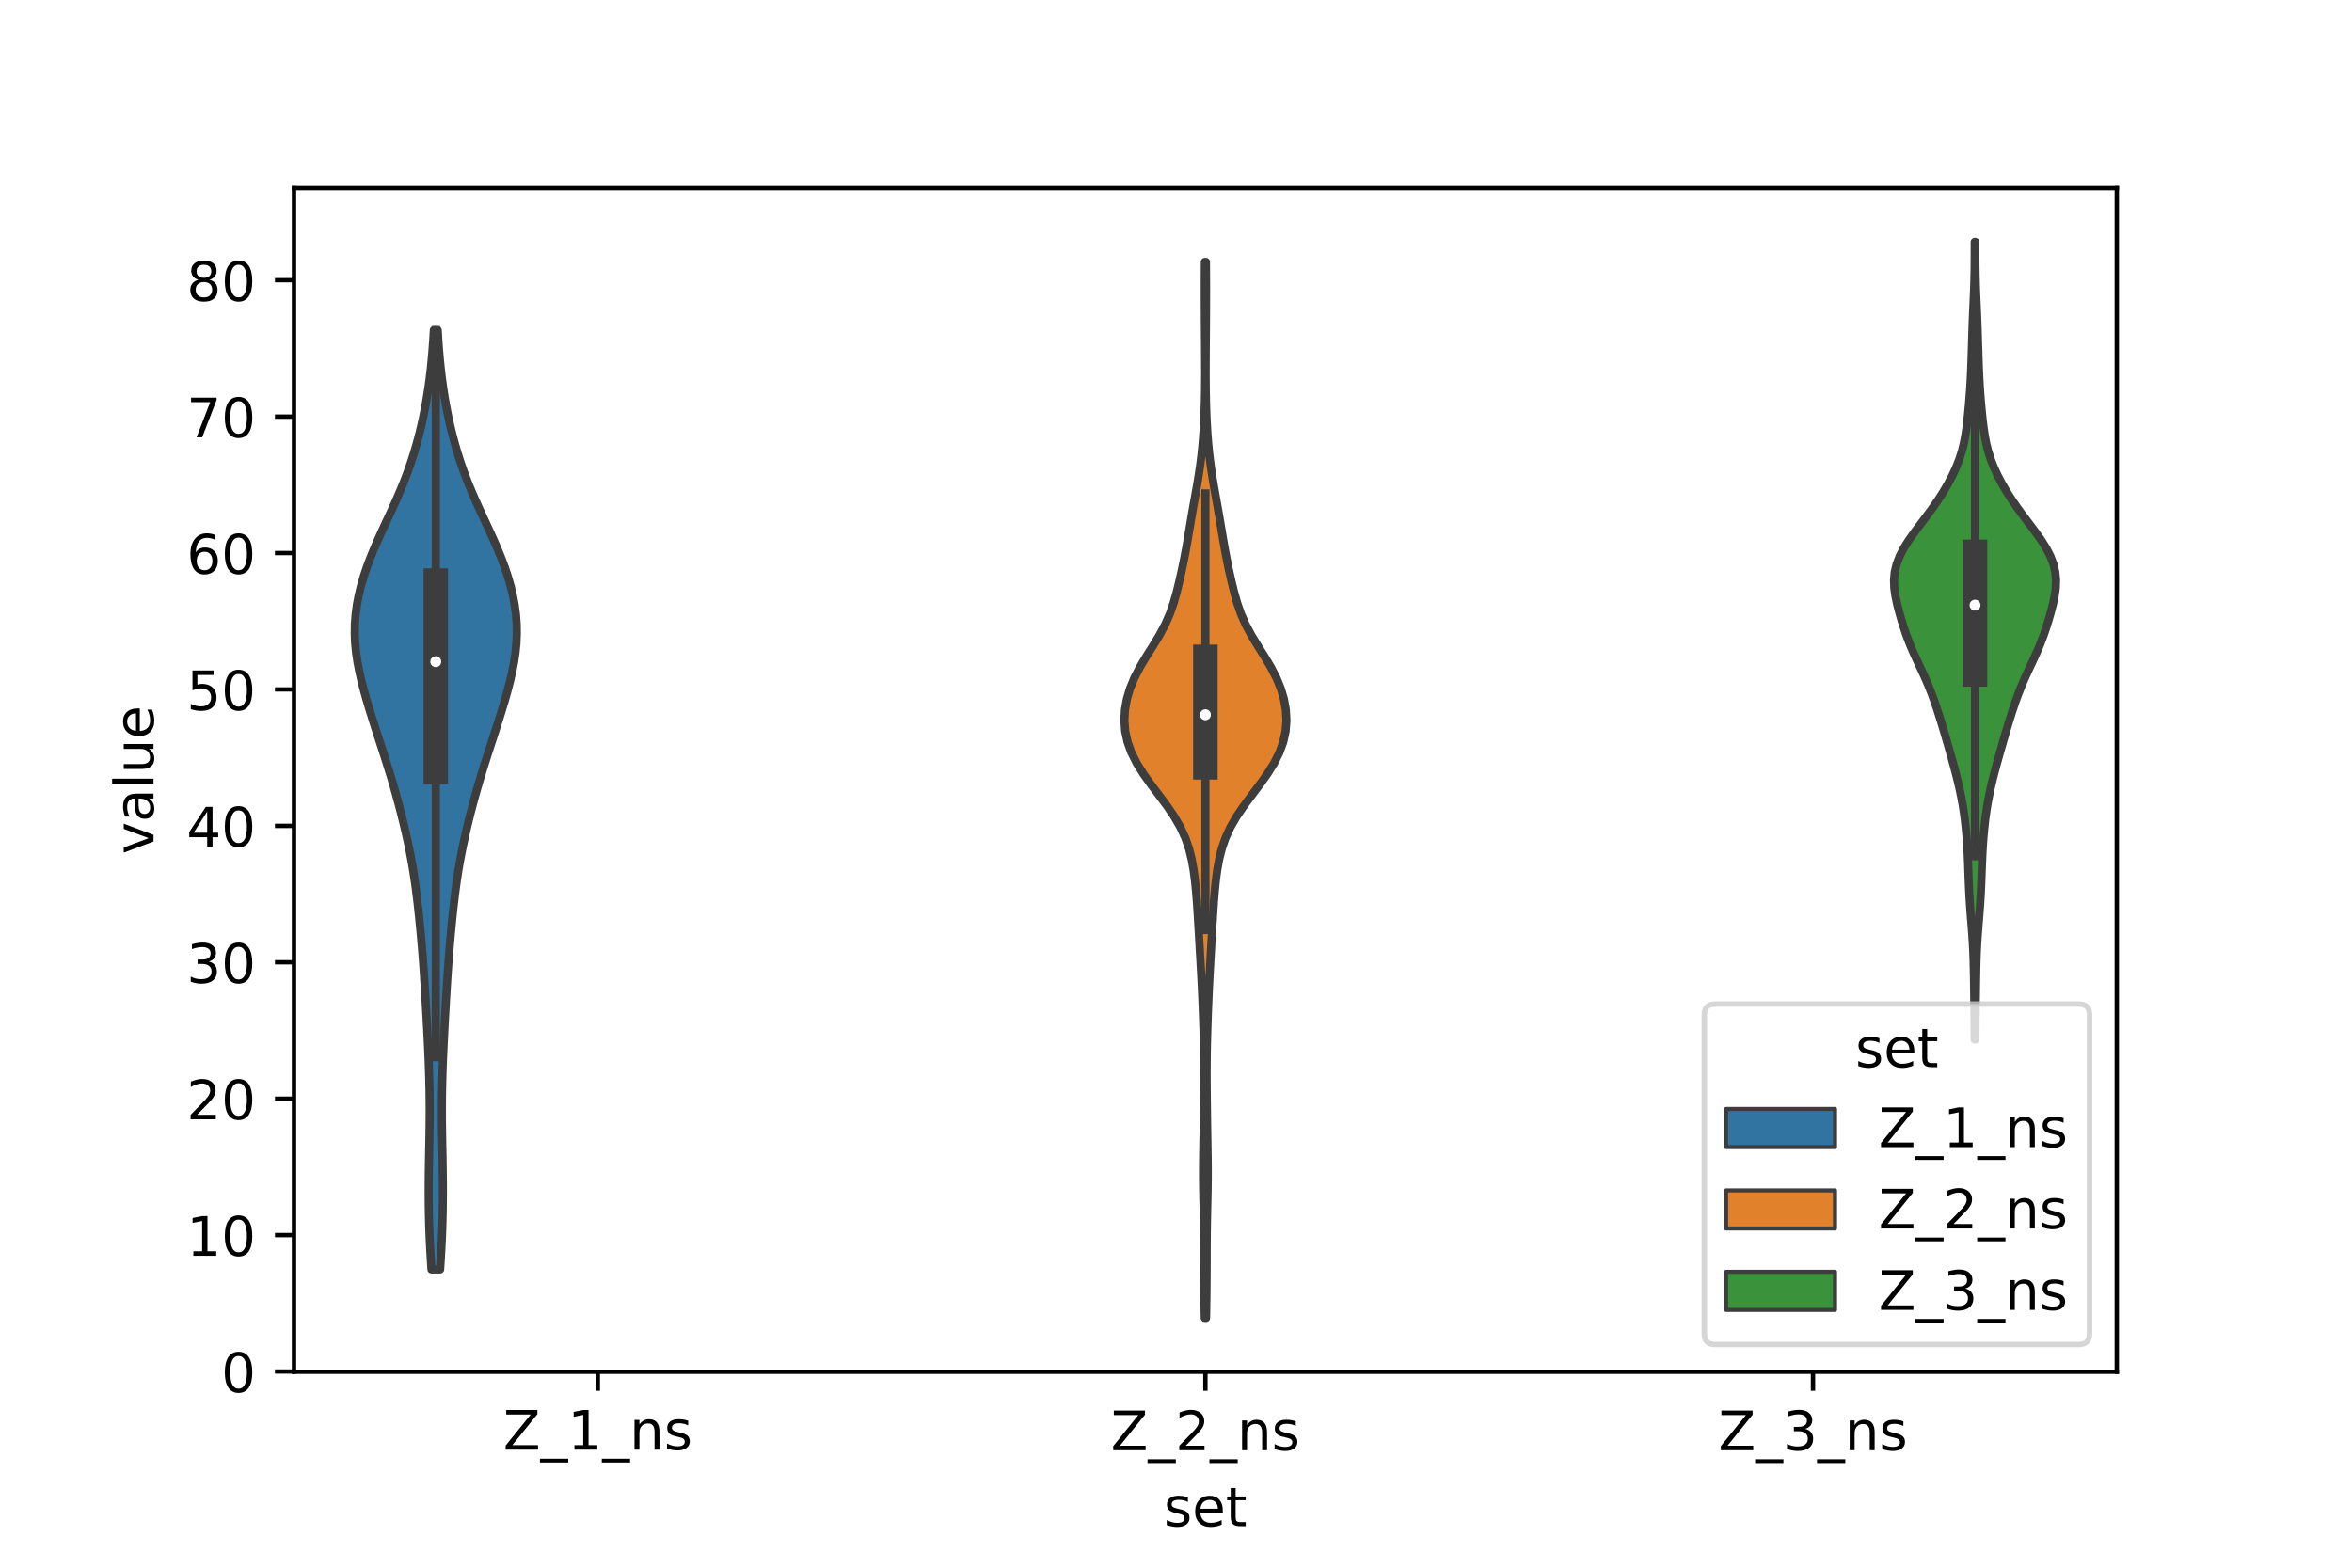 <?xml version="1.0" encoding="utf-8" standalone="no"?>
<!DOCTYPE svg PUBLIC "-//W3C//DTD SVG 1.1//EN"
  "http://www.w3.org/Graphics/SVG/1.1/DTD/svg11.dtd">
<!-- Created with matplotlib (https://matplotlib.org/) -->
<svg height="288pt" version="1.1" viewBox="0 0 432 288" width="432pt" xmlns="http://www.w3.org/2000/svg" xmlns:xlink="http://www.w3.org/1999/xlink">
 <defs>
  <style type="text/css">*{stroke-linecap:butt;stroke-linejoin:round;}</style>
 </defs>
 <g id="figure_1">
  <g id="patch_1">
   <path d="M 0 288 
L 432 288 
L 432 0 
L 0 0 
z
" style="fill:#ffffff;"/>
  </g>
  <g id="axes_1">
   <g id="patch_2">
    <path d="M 54 252 
L 388.8 252 
L 388.8 34.56 
L 54 34.56 
z
" style="fill:#ffffff;"/>
   </g>
   <g id="PolyCollection_1">
    <defs>
     <path d="M 80.835 -54.793 
L 79.245 -54.793 
L 79.132 -56.536 
L 79.03 -58.279 
L 78.941 -60.022 
L 78.869 -61.765 
L 78.812 -63.508 
L 78.772 -65.251 
L 78.747 -66.994 
L 78.736 -68.737 
L 78.739 -70.48 
L 78.754 -72.223 
L 78.779 -73.966 
L 78.809 -75.709 
L 78.843 -77.451 
L 78.874 -79.194 
L 78.9 -80.937 
L 78.916 -82.68 
L 78.919 -84.423 
L 78.908 -86.166 
L 78.884 -87.909 
L 78.845 -89.652 
L 78.793 -91.395 
L 78.73 -93.138 
L 78.657 -94.881 
L 78.575 -96.624 
L 78.488 -98.367 
L 78.395 -100.109 
L 78.299 -101.852 
L 78.2 -103.595 
L 78.098 -105.338 
L 77.991 -107.081 
L 77.879 -108.824 
L 77.759 -110.567 
L 77.629 -112.31 
L 77.49 -114.053 
L 77.339 -115.796 
L 77.178 -117.539 
L 77.007 -119.282 
L 76.824 -121.025 
L 76.626 -122.768 
L 76.411 -124.51 
L 76.172 -126.253 
L 75.906 -127.996 
L 75.608 -129.739 
L 75.28 -131.482 
L 74.921 -133.225 
L 74.535 -134.968 
L 74.126 -136.711 
L 73.695 -138.454 
L 73.242 -140.197 
L 72.769 -141.94 
L 72.273 -143.683 
L 71.755 -145.426 
L 71.217 -147.168 
L 70.663 -148.911 
L 70.1 -150.654 
L 69.533 -152.397 
L 68.968 -154.14 
L 68.411 -155.883 
L 67.869 -157.626 
L 67.347 -159.369 
L 66.855 -161.112 
L 66.402 -162.855 
L 66.001 -164.598 
L 65.665 -166.341 
L 65.406 -168.084 
L 65.235 -169.827 
L 65.16 -171.569 
L 65.185 -173.312 
L 65.312 -175.055 
L 65.539 -176.798 
L 65.863 -178.541 
L 66.279 -180.284 
L 66.782 -182.027 
L 67.365 -183.77 
L 68.019 -185.513 
L 68.733 -187.256 
L 69.494 -188.999 
L 70.288 -190.742 
L 71.097 -192.485 
L 71.905 -194.227 
L 72.696 -195.97 
L 73.454 -197.713 
L 74.17 -199.456 
L 74.836 -201.199 
L 75.449 -202.942 
L 76.009 -204.685 
L 76.52 -206.428 
L 76.984 -208.171 
L 77.405 -209.914 
L 77.785 -211.657 
L 78.127 -213.4 
L 78.431 -215.143 
L 78.7 -216.886 
L 78.934 -218.628 
L 79.137 -220.371 
L 79.31 -222.114 
L 79.457 -223.857 
L 79.581 -225.6 
L 79.684 -227.343 
L 80.396 -227.343 
L 80.396 -227.343 
L 80.499 -225.6 
L 80.623 -223.857 
L 80.77 -222.114 
L 80.943 -220.371 
L 81.146 -218.628 
L 81.38 -216.886 
L 81.649 -215.143 
L 81.953 -213.4 
L 82.295 -211.657 
L 82.675 -209.914 
L 83.096 -208.171 
L 83.56 -206.428 
L 84.071 -204.685 
L 84.631 -202.942 
L 85.244 -201.199 
L 85.91 -199.456 
L 86.626 -197.713 
L 87.384 -195.97 
L 88.175 -194.227 
L 88.983 -192.485 
L 89.792 -190.742 
L 90.586 -188.999 
L 91.347 -187.256 
L 92.061 -185.513 
L 92.715 -183.77 
L 93.298 -182.027 
L 93.801 -180.284 
L 94.217 -178.541 
L 94.541 -176.798 
L 94.768 -175.055 
L 94.895 -173.312 
L 94.92 -171.569 
L 94.845 -169.827 
L 94.674 -168.084 
L 94.415 -166.341 
L 94.079 -164.598 
L 93.678 -162.855 
L 93.225 -161.112 
L 92.733 -159.369 
L 92.211 -157.626 
L 91.669 -155.883 
L 91.112 -154.14 
L 90.547 -152.397 
L 89.98 -150.654 
L 89.417 -148.911 
L 88.863 -147.168 
L 88.325 -145.426 
L 87.807 -143.683 
L 87.311 -141.94 
L 86.838 -140.197 
L 86.385 -138.454 
L 85.954 -136.711 
L 85.545 -134.968 
L 85.159 -133.225 
L 84.8 -131.482 
L 84.472 -129.739 
L 84.174 -127.996 
L 83.908 -126.253 
L 83.669 -124.51 
L 83.454 -122.768 
L 83.256 -121.025 
L 83.073 -119.282 
L 82.902 -117.539 
L 82.741 -115.796 
L 82.59 -114.053 
L 82.451 -112.31 
L 82.321 -110.567 
L 82.201 -108.824 
L 82.089 -107.081 
L 81.982 -105.338 
L 81.88 -103.595 
L 81.781 -101.852 
L 81.685 -100.109 
L 81.592 -98.367 
L 81.505 -96.624 
L 81.423 -94.881 
L 81.35 -93.138 
L 81.287 -91.395 
L 81.235 -89.652 
L 81.196 -87.909 
L 81.172 -86.166 
L 81.161 -84.423 
L 81.164 -82.68 
L 81.18 -80.937 
L 81.206 -79.194 
L 81.237 -77.451 
L 81.271 -75.709 
L 81.301 -73.966 
L 81.326 -72.223 
L 81.341 -70.48 
L 81.344 -68.737 
L 81.333 -66.994 
L 81.308 -65.251 
L 81.268 -63.508 
L 81.211 -61.765 
L 81.139 -60.022 
L 81.05 -58.279 
L 80.948 -56.536 
L 80.835 -54.793 
z
" id="m7ff67c2b40" style="stroke:#3d3d3d;stroke-width:1.5;"/>
    </defs>
    <g clip-path="url(#p6d652c51be)">
     <use style="fill:#3274a1;stroke:#3d3d3d;stroke-width:1.5;" x="0" xlink:href="#m7ff67c2b40" y="288"/>
    </g>
   </g>
   <g id="PolyCollection_2">
    <defs>
     <path d="M 221.521 -45.884 
L 221.279 -45.884 
L 221.246 -47.843 
L 221.217 -49.803 
L 221.196 -51.763 
L 221.182 -53.722 
L 221.175 -55.682 
L 221.171 -57.641 
L 221.164 -59.601 
L 221.147 -61.561 
L 221.119 -63.52 
L 221.08 -65.48 
L 221.036 -67.44 
L 220.997 -69.399 
L 220.973 -71.359 
L 220.97 -73.319 
L 220.988 -75.278 
L 221.018 -77.238 
L 221.052 -79.197 
L 221.083 -81.157 
L 221.11 -83.117 
L 221.134 -85.076 
L 221.157 -87.036 
L 221.174 -88.996 
L 221.181 -90.955 
L 221.172 -92.915 
L 221.146 -94.874 
L 221.104 -96.834 
L 221.049 -98.794 
L 220.986 -100.753 
L 220.914 -102.713 
L 220.834 -104.673 
L 220.745 -106.632 
L 220.647 -108.592 
L 220.54 -110.552 
L 220.429 -112.511 
L 220.316 -114.471 
L 220.203 -116.43 
L 220.089 -118.39 
L 219.971 -120.35 
L 219.839 -122.309 
L 219.683 -124.269 
L 219.487 -126.229 
L 219.23 -128.188 
L 218.877 -130.148 
L 218.386 -132.108 
L 217.709 -134.067 
L 216.809 -136.027 
L 215.678 -137.986 
L 214.348 -139.946 
L 212.892 -141.906 
L 211.411 -143.865 
L 210.014 -145.825 
L 208.792 -147.785 
L 207.809 -149.744 
L 207.099 -151.704 
L 206.672 -153.664 
L 206.52 -155.623 
L 206.625 -157.583 
L 206.972 -159.542 
L 207.55 -161.502 
L 208.355 -163.462 
L 209.366 -165.421 
L 210.533 -167.381 
L 211.768 -169.341 
L 212.957 -171.3 
L 214.006 -173.26 
L 214.866 -175.219 
L 215.549 -177.179 
L 216.104 -179.139 
L 216.585 -181.098 
L 217.026 -183.058 
L 217.434 -185.018 
L 217.809 -186.977 
L 218.153 -188.937 
L 218.479 -190.897 
L 218.808 -192.856 
L 219.149 -194.816 
L 219.5 -196.775 
L 219.846 -198.735 
L 220.17 -200.695 
L 220.456 -202.654 
L 220.697 -204.614 
L 220.892 -206.574 
L 221.044 -208.533 
L 221.16 -210.493 
L 221.244 -212.453 
L 221.301 -214.412 
L 221.336 -216.372 
L 221.352 -218.331 
L 221.354 -220.291 
L 221.348 -222.251 
L 221.336 -224.21 
L 221.322 -226.17 
L 221.309 -228.13 
L 221.297 -230.089 
L 221.288 -232.049 
L 221.283 -234.009 
L 221.283 -235.968 
L 221.291 -237.928 
L 221.305 -239.887 
L 221.495 -239.887 
L 221.495 -239.887 
L 221.509 -237.928 
L 221.517 -235.968 
L 221.517 -234.009 
L 221.512 -232.049 
L 221.503 -230.089 
L 221.491 -228.13 
L 221.478 -226.17 
L 221.464 -224.21 
L 221.452 -222.251 
L 221.446 -220.291 
L 221.448 -218.331 
L 221.464 -216.372 
L 221.499 -214.412 
L 221.556 -212.453 
L 221.64 -210.493 
L 221.756 -208.533 
L 221.908 -206.574 
L 222.103 -204.614 
L 222.344 -202.654 
L 222.63 -200.695 
L 222.954 -198.735 
L 223.3 -196.775 
L 223.651 -194.816 
L 223.992 -192.856 
L 224.321 -190.897 
L 224.647 -188.937 
L 224.991 -186.977 
L 225.366 -185.018 
L 225.774 -183.058 
L 226.215 -181.098 
L 226.696 -179.139 
L 227.251 -177.179 
L 227.934 -175.219 
L 228.794 -173.26 
L 229.843 -171.3 
L 231.032 -169.341 
L 232.267 -167.381 
L 233.434 -165.421 
L 234.445 -163.462 
L 235.25 -161.502 
L 235.828 -159.542 
L 236.175 -157.583 
L 236.28 -155.623 
L 236.128 -153.664 
L 235.701 -151.704 
L 234.991 -149.744 
L 234.008 -147.785 
L 232.786 -145.825 
L 231.389 -143.865 
L 229.908 -141.906 
L 228.452 -139.946 
L 227.122 -137.986 
L 225.991 -136.027 
L 225.091 -134.067 
L 224.414 -132.108 
L 223.923 -130.148 
L 223.57 -128.188 
L 223.313 -126.229 
L 223.117 -124.269 
L 222.961 -122.309 
L 222.829 -120.35 
L 222.711 -118.39 
L 222.597 -116.43 
L 222.484 -114.471 
L 222.371 -112.511 
L 222.26 -110.552 
L 222.153 -108.592 
L 222.055 -106.632 
L 221.966 -104.673 
L 221.886 -102.713 
L 221.814 -100.753 
L 221.751 -98.794 
L 221.696 -96.834 
L 221.654 -94.874 
L 221.628 -92.915 
L 221.619 -90.955 
L 221.626 -88.996 
L 221.643 -87.036 
L 221.666 -85.076 
L 221.69 -83.117 
L 221.717 -81.157 
L 221.748 -79.197 
L 221.782 -77.238 
L 221.812 -75.278 
L 221.83 -73.319 
L 221.827 -71.359 
L 221.803 -69.399 
L 221.764 -67.44 
L 221.72 -65.48 
L 221.681 -63.52 
L 221.653 -61.561 
L 221.636 -59.601 
L 221.629 -57.641 
L 221.625 -55.682 
L 221.618 -53.722 
L 221.604 -51.763 
L 221.583 -49.803 
L 221.554 -47.843 
L 221.521 -45.884 
z
" id="mf98cdf2191" style="stroke:#3d3d3d;stroke-width:1.5;"/>
    </defs>
    <g clip-path="url(#p6d652c51be)">
     <use style="fill:#e1812c;stroke:#3d3d3d;stroke-width:1.5;" x="0" xlink:href="#mf98cdf2191" y="288"/>
    </g>
   </g>
   <g id="PolyCollection_3">
    <defs>
     <path d="M 362.827 -97.034 
L 362.693 -97.034 
L 362.683 -98.514 
L 362.672 -99.994 
L 362.659 -101.474 
L 362.643 -102.955 
L 362.623 -104.435 
L 362.602 -105.915 
L 362.58 -107.395 
L 362.555 -108.875 
L 362.526 -110.355 
L 362.486 -111.835 
L 362.43 -113.315 
L 362.353 -114.795 
L 362.256 -116.275 
L 362.144 -117.755 
L 362.026 -119.235 
L 361.91 -120.715 
L 361.804 -122.195 
L 361.715 -123.675 
L 361.642 -125.155 
L 361.582 -126.635 
L 361.528 -128.115 
L 361.473 -129.595 
L 361.407 -131.075 
L 361.324 -132.555 
L 361.221 -134.035 
L 361.092 -135.515 
L 360.935 -136.995 
L 360.746 -138.475 
L 360.52 -139.955 
L 360.256 -141.435 
L 359.952 -142.915 
L 359.612 -144.395 
L 359.242 -145.875 
L 358.847 -147.355 
L 358.437 -148.835 
L 358.018 -150.315 
L 357.593 -151.795 
L 357.163 -153.275 
L 356.723 -154.755 
L 356.269 -156.235 
L 355.794 -157.715 
L 355.29 -159.195 
L 354.747 -160.675 
L 354.156 -162.155 
L 353.514 -163.635 
L 352.832 -165.115 
L 352.135 -166.595 
L 351.457 -168.075 
L 350.824 -169.555 
L 350.253 -171.035 
L 349.741 -172.515 
L 349.276 -173.995 
L 348.849 -175.475 
L 348.466 -176.955 
L 348.15 -178.436 
L 347.94 -179.916 
L 347.88 -181.396 
L 348.011 -182.876 
L 348.357 -184.356 
L 348.922 -185.836 
L 349.688 -187.316 
L 350.62 -188.796 
L 351.67 -190.276 
L 352.78 -191.756 
L 353.899 -193.236 
L 354.984 -194.716 
L 356.005 -196.196 
L 356.951 -197.676 
L 357.815 -199.156 
L 358.593 -200.636 
L 359.279 -202.116 
L 359.861 -203.596 
L 360.334 -205.076 
L 360.703 -206.556 
L 360.983 -208.036 
L 361.199 -209.516 
L 361.374 -210.996 
L 361.526 -212.476 
L 361.662 -213.956 
L 361.782 -215.436 
L 361.884 -216.916 
L 361.968 -218.396 
L 362.036 -219.876 
L 362.093 -221.356 
L 362.143 -222.836 
L 362.189 -224.316 
L 362.233 -225.796 
L 362.279 -227.276 
L 362.33 -228.756 
L 362.388 -230.236 
L 362.453 -231.716 
L 362.52 -233.196 
L 362.582 -234.676 
L 362.632 -236.156 
L 362.667 -237.636 
L 362.688 -239.116 
L 362.698 -240.596 
L 362.702 -242.076 
L 362.705 -243.556 
L 362.815 -243.556 
L 362.815 -243.556 
L 362.818 -242.076 
L 362.822 -240.596 
L 362.832 -239.116 
L 362.853 -237.636 
L 362.888 -236.156 
L 362.938 -234.676 
L 363 -233.196 
L 363.067 -231.716 
L 363.132 -230.236 
L 363.19 -228.756 
L 363.241 -227.276 
L 363.287 -225.796 
L 363.331 -224.316 
L 363.377 -222.836 
L 363.427 -221.356 
L 363.484 -219.876 
L 363.552 -218.396 
L 363.636 -216.916 
L 363.738 -215.436 
L 363.858 -213.956 
L 363.994 -212.476 
L 364.146 -210.996 
L 364.321 -209.516 
L 364.537 -208.036 
L 364.817 -206.556 
L 365.186 -205.076 
L 365.659 -203.596 
L 366.241 -202.116 
L 366.927 -200.636 
L 367.705 -199.156 
L 368.569 -197.676 
L 369.515 -196.196 
L 370.536 -194.716 
L 371.621 -193.236 
L 372.74 -191.756 
L 373.85 -190.276 
L 374.9 -188.796 
L 375.832 -187.316 
L 376.598 -185.836 
L 377.163 -184.356 
L 377.509 -182.876 
L 377.64 -181.396 
L 377.58 -179.916 
L 377.37 -178.436 
L 377.054 -176.955 
L 376.671 -175.475 
L 376.244 -173.995 
L 375.779 -172.515 
L 375.267 -171.035 
L 374.696 -169.555 
L 374.063 -168.075 
L 373.385 -166.595 
L 372.688 -165.115 
L 372.006 -163.635 
L 371.364 -162.155 
L 370.773 -160.675 
L 370.23 -159.195 
L 369.726 -157.715 
L 369.251 -156.235 
L 368.797 -154.755 
L 368.357 -153.275 
L 367.927 -151.795 
L 367.502 -150.315 
L 367.083 -148.835 
L 366.673 -147.355 
L 366.278 -145.875 
L 365.908 -144.395 
L 365.568 -142.915 
L 365.264 -141.435 
L 365 -139.955 
L 364.774 -138.475 
L 364.585 -136.995 
L 364.428 -135.515 
L 364.299 -134.035 
L 364.196 -132.555 
L 364.113 -131.075 
L 364.047 -129.595 
L 363.992 -128.115 
L 363.938 -126.635 
L 363.878 -125.155 
L 363.805 -123.675 
L 363.716 -122.195 
L 363.61 -120.715 
L 363.494 -119.235 
L 363.376 -117.755 
L 363.264 -116.275 
L 363.167 -114.795 
L 363.09 -113.315 
L 363.034 -111.835 
L 362.994 -110.355 
L 362.965 -108.875 
L 362.94 -107.395 
L 362.918 -105.915 
L 362.897 -104.435 
L 362.877 -102.955 
L 362.861 -101.474 
L 362.848 -99.994 
L 362.837 -98.514 
L 362.827 -97.034 
z
" id="meeedbe55a9" style="stroke:#3d3d3d;stroke-width:1.5;"/>
    </defs>
    <g clip-path="url(#p6d652c51be)">
     <use style="fill:#3a923a;stroke:#3d3d3d;stroke-width:1.5;" x="0" xlink:href="#meeedbe55a9" y="288"/>
    </g>
   </g>
   <g id="patch_3">
    <path clip-path="url(#p6d652c51be)" d="M 109.8 251.958 
L 109.8 251.958 
L 109.8 251.958 
L 109.8 251.958 
z
" style="fill:#3274a1;stroke:#3d3d3d;stroke-linejoin:miter;stroke-width:0.75;"/>
   </g>
   <g id="patch_4">
    <path clip-path="url(#p6d652c51be)" d="M 109.8 251.958 
L 109.8 251.958 
L 109.8 251.958 
L 109.8 251.958 
z
" style="fill:#e1812c;stroke:#3d3d3d;stroke-linejoin:miter;stroke-width:0.75;"/>
   </g>
   <g id="patch_5">
    <path clip-path="url(#p6d652c51be)" d="M 109.8 251.958 
L 109.8 251.958 
L 109.8 251.958 
L 109.8 251.958 
z
" style="fill:#3a923a;stroke:#3d3d3d;stroke-linejoin:miter;stroke-width:0.75;"/>
   </g>
   <g id="matplotlib.axis_1">
    <g id="xtick_1">
     <g id="line2d_1">
      <defs>
       <path d="M 0 0 
L 0 3.5 
" id="md4f11089b8" style="stroke:#000000;stroke-width:0.8;"/>
      </defs>
      <g>
       <use style="stroke:#000000;stroke-width:0.8;" x="109.8" xlink:href="#md4f11089b8" y="252"/>
      </g>
     </g>
     <g id="text_1">
      <!-- Z_1_ns -->
      <g transform="translate(92.42 266.32)scale(0.1 -0.1)">
       <defs>
        <path d="M 5.609 72.906 
L 62.891 72.906 
L 62.891 65.375 
L 16.797 8.297 
L 64.016 8.297 
L 64.016 0 
L 4.5 0 
L 4.5 7.516 
L 50.594 64.594 
L 5.609 64.594 
z
" id="DejaVuSans-90"/>
        <path d="M 50.984 -16.609 
L 50.984 -23.578 
L -0.984 -23.578 
L -0.984 -16.609 
z
" id="DejaVuSans-95"/>
        <path d="M 12.406 8.297 
L 28.516 8.297 
L 28.516 63.922 
L 10.984 60.406 
L 10.984 69.391 
L 28.422 72.906 
L 38.281 72.906 
L 38.281 8.297 
L 54.391 8.297 
L 54.391 0 
L 12.406 0 
z
" id="DejaVuSans-49"/>
        <path d="M 54.891 33.016 
L 54.891 0 
L 45.906 0 
L 45.906 32.719 
Q 45.906 40.484 42.875 44.328 
Q 39.844 48.188 33.797 48.188 
Q 26.516 48.188 22.312 43.547 
Q 18.109 38.922 18.109 30.906 
L 18.109 0 
L 9.078 0 
L 9.078 54.688 
L 18.109 54.688 
L 18.109 46.188 
Q 21.344 51.125 25.703 53.562 
Q 30.078 56 35.797 56 
Q 45.219 56 50.047 50.172 
Q 54.891 44.344 54.891 33.016 
z
" id="DejaVuSans-110"/>
        <path d="M 44.281 53.078 
L 44.281 44.578 
Q 40.484 46.531 36.375 47.5 
Q 32.281 48.484 27.875 48.484 
Q 21.188 48.484 17.844 46.438 
Q 14.5 44.391 14.5 40.281 
Q 14.5 37.156 16.891 35.375 
Q 19.281 33.594 26.516 31.984 
L 29.594 31.297 
Q 39.156 29.25 43.188 25.516 
Q 47.219 21.781 47.219 15.094 
Q 47.219 7.469 41.188 3.016 
Q 35.156 -1.422 24.609 -1.422 
Q 20.219 -1.422 15.453 -0.562 
Q 10.688 0.297 5.422 2 
L 5.422 11.281 
Q 10.406 8.688 15.234 7.391 
Q 20.062 6.109 24.812 6.109 
Q 31.156 6.109 34.562 8.281 
Q 37.984 10.453 37.984 14.406 
Q 37.984 18.062 35.516 20.016 
Q 33.062 21.969 24.703 23.781 
L 21.578 24.516 
Q 13.234 26.266 9.516 29.906 
Q 5.812 33.547 5.812 39.891 
Q 5.812 47.609 11.281 51.797 
Q 16.75 56 26.812 56 
Q 31.781 56 36.172 55.266 
Q 40.578 54.547 44.281 53.078 
z
" id="DejaVuSans-115"/>
       </defs>
       <use xlink:href="#DejaVuSans-90"/>
       <use x="68.506" xlink:href="#DejaVuSans-95"/>
       <use x="118.506" xlink:href="#DejaVuSans-49"/>
       <use x="182.129" xlink:href="#DejaVuSans-95"/>
       <use x="232.129" xlink:href="#DejaVuSans-110"/>
       <use x="295.508" xlink:href="#DejaVuSans-115"/>
      </g>
     </g>
    </g>
    <g id="xtick_2">
     <g id="line2d_2">
      <g>
       <use style="stroke:#000000;stroke-width:0.8;" x="221.4" xlink:href="#md4f11089b8" y="252"/>
      </g>
     </g>
     <g id="text_2">
      <!-- Z_2_ns -->
      <g transform="translate(204.02 266.422)scale(0.1 -0.1)">
       <defs>
        <path d="M 19.188 8.297 
L 53.609 8.297 
L 53.609 0 
L 7.328 0 
L 7.328 8.297 
Q 12.938 14.109 22.625 23.891 
Q 32.328 33.688 34.812 36.531 
Q 39.547 41.844 41.422 45.531 
Q 43.312 49.219 43.312 52.781 
Q 43.312 58.594 39.234 62.25 
Q 35.156 65.922 28.609 65.922 
Q 23.969 65.922 18.812 64.312 
Q 13.672 62.703 7.812 59.422 
L 7.812 69.391 
Q 13.766 71.781 18.938 73 
Q 24.125 74.219 28.422 74.219 
Q 39.75 74.219 46.484 68.547 
Q 53.219 62.891 53.219 53.422 
Q 53.219 48.922 51.531 44.891 
Q 49.859 40.875 45.406 35.406 
Q 44.188 33.984 37.641 27.219 
Q 31.109 20.453 19.188 8.297 
z
" id="DejaVuSans-50"/>
       </defs>
       <use xlink:href="#DejaVuSans-90"/>
       <use x="68.506" xlink:href="#DejaVuSans-95"/>
       <use x="118.506" xlink:href="#DejaVuSans-50"/>
       <use x="182.129" xlink:href="#DejaVuSans-95"/>
       <use x="232.129" xlink:href="#DejaVuSans-110"/>
       <use x="295.508" xlink:href="#DejaVuSans-115"/>
      </g>
     </g>
    </g>
    <g id="xtick_3">
     <g id="line2d_3">
      <g>
       <use style="stroke:#000000;stroke-width:0.8;" x="333" xlink:href="#md4f11089b8" y="252"/>
      </g>
     </g>
     <g id="text_3">
      <!-- Z_3_ns -->
      <g transform="translate(315.62 266.422)scale(0.1 -0.1)">
       <defs>
        <path d="M 40.578 39.312 
Q 47.656 37.797 51.625 33 
Q 55.609 28.219 55.609 21.188 
Q 55.609 10.406 48.188 4.484 
Q 40.766 -1.422 27.094 -1.422 
Q 22.516 -1.422 17.656 -0.516 
Q 12.797 0.391 7.625 2.203 
L 7.625 11.719 
Q 11.719 9.328 16.594 8.109 
Q 21.484 6.891 26.812 6.891 
Q 36.078 6.891 40.938 10.547 
Q 45.797 14.203 45.797 21.188 
Q 45.797 27.641 41.281 31.266 
Q 36.766 34.906 28.719 34.906 
L 20.219 34.906 
L 20.219 43.016 
L 29.109 43.016 
Q 36.375 43.016 40.234 45.922 
Q 44.094 48.828 44.094 54.297 
Q 44.094 59.906 40.109 62.906 
Q 36.141 65.922 28.719 65.922 
Q 24.656 65.922 20.016 65.031 
Q 15.375 64.156 9.812 62.312 
L 9.812 71.094 
Q 15.438 72.656 20.344 73.438 
Q 25.25 74.219 29.594 74.219 
Q 40.828 74.219 47.359 69.109 
Q 53.906 64.016 53.906 55.328 
Q 53.906 49.266 50.438 45.094 
Q 46.969 40.922 40.578 39.312 
z
" id="DejaVuSans-51"/>
       </defs>
       <use xlink:href="#DejaVuSans-90"/>
       <use x="68.506" xlink:href="#DejaVuSans-95"/>
       <use x="118.506" xlink:href="#DejaVuSans-51"/>
       <use x="182.129" xlink:href="#DejaVuSans-95"/>
       <use x="232.129" xlink:href="#DejaVuSans-110"/>
       <use x="295.508" xlink:href="#DejaVuSans-115"/>
      </g>
     </g>
    </g>
    <g id="text_4">
     <!-- set -->
     <g transform="translate(213.759 280.378)scale(0.1 -0.1)">
      <defs>
       <path d="M 56.203 29.594 
L 56.203 25.203 
L 14.891 25.203 
Q 15.484 15.922 20.484 11.062 
Q 25.484 6.203 34.422 6.203 
Q 39.594 6.203 44.453 7.469 
Q 49.312 8.734 54.109 11.281 
L 54.109 2.781 
Q 49.266 0.734 44.188 -0.344 
Q 39.109 -1.422 33.891 -1.422 
Q 20.797 -1.422 13.156 6.188 
Q 5.516 13.812 5.516 26.812 
Q 5.516 40.234 12.766 48.109 
Q 20.016 56 32.328 56 
Q 43.359 56 49.781 48.891 
Q 56.203 41.797 56.203 29.594 
z
M 47.219 32.234 
Q 47.125 39.594 43.094 43.984 
Q 39.062 48.391 32.422 48.391 
Q 24.906 48.391 20.391 44.141 
Q 15.875 39.891 15.188 32.172 
z
" id="DejaVuSans-101"/>
       <path d="M 18.312 70.219 
L 18.312 54.688 
L 36.812 54.688 
L 36.812 47.703 
L 18.312 47.703 
L 18.312 18.016 
Q 18.312 11.328 20.141 9.422 
Q 21.969 7.516 27.594 7.516 
L 36.812 7.516 
L 36.812 0 
L 27.594 0 
Q 17.188 0 13.234 3.875 
Q 9.281 7.766 9.281 18.016 
L 9.281 47.703 
L 2.688 47.703 
L 2.688 54.688 
L 9.281 54.688 
L 9.281 70.219 
z
" id="DejaVuSans-116"/>
      </defs>
      <use xlink:href="#DejaVuSans-115"/>
      <use x="52.1" xlink:href="#DejaVuSans-101"/>
      <use x="113.623" xlink:href="#DejaVuSans-116"/>
     </g>
    </g>
   </g>
   <g id="matplotlib.axis_2">
    <g id="ytick_1">
     <g id="line2d_4">
      <defs>
       <path d="M 0 0 
L -3.5 0 
" id="maf61f8a7bc" style="stroke:#000000;stroke-width:0.8;"/>
      </defs>
      <g>
       <use style="stroke:#000000;stroke-width:0.8;" x="54" xlink:href="#maf61f8a7bc" y="251.958"/>
      </g>
     </g>
     <g id="text_5">
      <!-- 0 -->
      <g transform="translate(40.638 255.757)scale(0.1 -0.1)">
       <defs>
        <path d="M 31.781 66.406 
Q 24.172 66.406 20.328 58.906 
Q 16.5 51.422 16.5 36.375 
Q 16.5 21.391 20.328 13.891 
Q 24.172 6.391 31.781 6.391 
Q 39.453 6.391 43.281 13.891 
Q 47.125 21.391 47.125 36.375 
Q 47.125 51.422 43.281 58.906 
Q 39.453 66.406 31.781 66.406 
z
M 31.781 74.219 
Q 44.047 74.219 50.516 64.516 
Q 56.984 54.828 56.984 36.375 
Q 56.984 17.969 50.516 8.266 
Q 44.047 -1.422 31.781 -1.422 
Q 19.531 -1.422 13.062 8.266 
Q 6.594 17.969 6.594 36.375 
Q 6.594 54.828 13.062 64.516 
Q 19.531 74.219 31.781 74.219 
z
" id="DejaVuSans-48"/>
       </defs>
       <use xlink:href="#DejaVuSans-48"/>
      </g>
     </g>
    </g>
    <g id="ytick_2">
     <g id="line2d_5">
      <g>
       <use style="stroke:#000000;stroke-width:0.8;" x="54" xlink:href="#maf61f8a7bc" y="226.898"/>
      </g>
     </g>
     <g id="text_6">
      <!-- 10 -->
      <g transform="translate(34.275 230.697)scale(0.1 -0.1)">
       <use xlink:href="#DejaVuSans-49"/>
       <use x="63.623" xlink:href="#DejaVuSans-48"/>
      </g>
     </g>
    </g>
    <g id="ytick_3">
     <g id="line2d_6">
      <g>
       <use style="stroke:#000000;stroke-width:0.8;" x="54" xlink:href="#maf61f8a7bc" y="201.838"/>
      </g>
     </g>
     <g id="text_7">
      <!-- 20 -->
      <g transform="translate(34.275 205.637)scale(0.1 -0.1)">
       <use xlink:href="#DejaVuSans-50"/>
       <use x="63.623" xlink:href="#DejaVuSans-48"/>
      </g>
     </g>
    </g>
    <g id="ytick_4">
     <g id="line2d_7">
      <g>
       <use style="stroke:#000000;stroke-width:0.8;" x="54" xlink:href="#maf61f8a7bc" y="176.778"/>
      </g>
     </g>
     <g id="text_8">
      <!-- 30 -->
      <g transform="translate(34.275 180.577)scale(0.1 -0.1)">
       <use xlink:href="#DejaVuSans-51"/>
       <use x="63.623" xlink:href="#DejaVuSans-48"/>
      </g>
     </g>
    </g>
    <g id="ytick_5">
     <g id="line2d_8">
      <g>
       <use style="stroke:#000000;stroke-width:0.8;" x="54" xlink:href="#maf61f8a7bc" y="151.718"/>
      </g>
     </g>
     <g id="text_9">
      <!-- 40 -->
      <g transform="translate(34.275 155.518)scale(0.1 -0.1)">
       <defs>
        <path d="M 37.797 64.312 
L 12.891 25.391 
L 37.797 25.391 
z
M 35.203 72.906 
L 47.609 72.906 
L 47.609 25.391 
L 58.016 25.391 
L 58.016 17.188 
L 47.609 17.188 
L 47.609 0 
L 37.797 0 
L 37.797 17.188 
L 4.891 17.188 
L 4.891 26.703 
z
" id="DejaVuSans-52"/>
       </defs>
       <use xlink:href="#DejaVuSans-52"/>
       <use x="63.623" xlink:href="#DejaVuSans-48"/>
      </g>
     </g>
    </g>
    <g id="ytick_6">
     <g id="line2d_9">
      <g>
       <use style="stroke:#000000;stroke-width:0.8;" x="54" xlink:href="#maf61f8a7bc" y="126.659"/>
      </g>
     </g>
     <g id="text_10">
      <!-- 50 -->
      <g transform="translate(34.275 130.458)scale(0.1 -0.1)">
       <defs>
        <path d="M 10.797 72.906 
L 49.516 72.906 
L 49.516 64.594 
L 19.828 64.594 
L 19.828 46.734 
Q 21.969 47.469 24.109 47.828 
Q 26.266 48.188 28.422 48.188 
Q 40.625 48.188 47.75 41.5 
Q 54.891 34.812 54.891 23.391 
Q 54.891 11.625 47.562 5.094 
Q 40.234 -1.422 26.906 -1.422 
Q 22.312 -1.422 17.547 -0.641 
Q 12.797 0.141 7.719 1.703 
L 7.719 11.625 
Q 12.109 9.234 16.797 8.062 
Q 21.484 6.891 26.703 6.891 
Q 35.156 6.891 40.078 11.328 
Q 45.016 15.766 45.016 23.391 
Q 45.016 31 40.078 35.438 
Q 35.156 39.891 26.703 39.891 
Q 22.75 39.891 18.812 39.016 
Q 14.891 38.141 10.797 36.281 
z
" id="DejaVuSans-53"/>
       </defs>
       <use xlink:href="#DejaVuSans-53"/>
       <use x="63.623" xlink:href="#DejaVuSans-48"/>
      </g>
     </g>
    </g>
    <g id="ytick_7">
     <g id="line2d_10">
      <g>
       <use style="stroke:#000000;stroke-width:0.8;" x="54" xlink:href="#maf61f8a7bc" y="101.599"/>
      </g>
     </g>
     <g id="text_11">
      <!-- 60 -->
      <g transform="translate(34.275 105.398)scale(0.1 -0.1)">
       <defs>
        <path d="M 33.016 40.375 
Q 26.375 40.375 22.484 35.828 
Q 18.609 31.297 18.609 23.391 
Q 18.609 15.531 22.484 10.953 
Q 26.375 6.391 33.016 6.391 
Q 39.656 6.391 43.531 10.953 
Q 47.406 15.531 47.406 23.391 
Q 47.406 31.297 43.531 35.828 
Q 39.656 40.375 33.016 40.375 
z
M 52.594 71.297 
L 52.594 62.312 
Q 48.875 64.062 45.094 64.984 
Q 41.312 65.922 37.594 65.922 
Q 27.828 65.922 22.672 59.328 
Q 17.531 52.734 16.797 39.406 
Q 19.672 43.656 24.016 45.922 
Q 28.375 48.188 33.594 48.188 
Q 44.578 48.188 50.953 41.516 
Q 57.328 34.859 57.328 23.391 
Q 57.328 12.156 50.688 5.359 
Q 44.047 -1.422 33.016 -1.422 
Q 20.359 -1.422 13.672 8.266 
Q 6.984 17.969 6.984 36.375 
Q 6.984 53.656 15.188 63.938 
Q 23.391 74.219 37.203 74.219 
Q 40.922 74.219 44.703 73.484 
Q 48.484 72.75 52.594 71.297 
z
" id="DejaVuSans-54"/>
       </defs>
       <use xlink:href="#DejaVuSans-54"/>
       <use x="63.623" xlink:href="#DejaVuSans-48"/>
      </g>
     </g>
    </g>
    <g id="ytick_8">
     <g id="line2d_11">
      <g>
       <use style="stroke:#000000;stroke-width:0.8;" x="54" xlink:href="#maf61f8a7bc" y="76.539"/>
      </g>
     </g>
     <g id="text_12">
      <!-- 70 -->
      <g transform="translate(34.275 80.338)scale(0.1 -0.1)">
       <defs>
        <path d="M 8.203 72.906 
L 55.078 72.906 
L 55.078 68.703 
L 28.609 0 
L 18.312 0 
L 43.219 64.594 
L 8.203 64.594 
z
" id="DejaVuSans-55"/>
       </defs>
       <use xlink:href="#DejaVuSans-55"/>
       <use x="63.623" xlink:href="#DejaVuSans-48"/>
      </g>
     </g>
    </g>
    <g id="ytick_9">
     <g id="line2d_12">
      <g>
       <use style="stroke:#000000;stroke-width:0.8;" x="54" xlink:href="#maf61f8a7bc" y="51.479"/>
      </g>
     </g>
     <g id="text_13">
      <!-- 80 -->
      <g transform="translate(34.275 55.279)scale(0.1 -0.1)">
       <defs>
        <path d="M 31.781 34.625 
Q 24.75 34.625 20.719 30.859 
Q 16.703 27.094 16.703 20.516 
Q 16.703 13.922 20.719 10.156 
Q 24.75 6.391 31.781 6.391 
Q 38.812 6.391 42.859 10.172 
Q 46.922 13.969 46.922 20.516 
Q 46.922 27.094 42.891 30.859 
Q 38.875 34.625 31.781 34.625 
z
M 21.922 38.812 
Q 15.578 40.375 12.031 44.719 
Q 8.5 49.078 8.5 55.328 
Q 8.5 64.062 14.719 69.141 
Q 20.953 74.219 31.781 74.219 
Q 42.672 74.219 48.875 69.141 
Q 55.078 64.062 55.078 55.328 
Q 55.078 49.078 51.531 44.719 
Q 48 40.375 41.703 38.812 
Q 48.828 37.156 52.797 32.312 
Q 56.781 27.484 56.781 20.516 
Q 56.781 9.906 50.312 4.234 
Q 43.844 -1.422 31.781 -1.422 
Q 19.734 -1.422 13.25 4.234 
Q 6.781 9.906 6.781 20.516 
Q 6.781 27.484 10.781 32.312 
Q 14.797 37.156 21.922 38.812 
z
M 18.312 54.391 
Q 18.312 48.734 21.844 45.562 
Q 25.391 42.391 31.781 42.391 
Q 38.141 42.391 41.719 45.562 
Q 45.312 48.734 45.312 54.391 
Q 45.312 60.062 41.719 63.234 
Q 38.141 66.406 31.781 66.406 
Q 25.391 66.406 21.844 63.234 
Q 18.312 60.062 18.312 54.391 
z
" id="DejaVuSans-56"/>
       </defs>
       <use xlink:href="#DejaVuSans-56"/>
       <use x="63.623" xlink:href="#DejaVuSans-48"/>
      </g>
     </g>
    </g>
    <g id="text_14">
     <!-- value -->
     <g transform="translate(28.195 156.938)rotate(-90)scale(0.1 -0.1)">
      <defs>
       <path d="M 2.984 54.688 
L 12.5 54.688 
L 29.594 8.797 
L 46.688 54.688 
L 56.203 54.688 
L 35.688 0 
L 23.484 0 
z
" id="DejaVuSans-118"/>
       <path d="M 34.281 27.484 
Q 23.391 27.484 19.188 25 
Q 14.984 22.516 14.984 16.5 
Q 14.984 11.719 18.141 8.906 
Q 21.297 6.109 26.703 6.109 
Q 34.188 6.109 38.703 11.406 
Q 43.219 16.703 43.219 25.484 
L 43.219 27.484 
z
M 52.203 31.203 
L 52.203 0 
L 43.219 0 
L 43.219 8.297 
Q 40.141 3.328 35.547 0.953 
Q 30.953 -1.422 24.312 -1.422 
Q 15.922 -1.422 10.953 3.297 
Q 6 8.016 6 15.922 
Q 6 25.141 12.172 29.828 
Q 18.359 34.516 30.609 34.516 
L 43.219 34.516 
L 43.219 35.406 
Q 43.219 41.609 39.141 45 
Q 35.062 48.391 27.688 48.391 
Q 23 48.391 18.547 47.266 
Q 14.109 46.141 10.016 43.891 
L 10.016 52.203 
Q 14.938 54.109 19.578 55.047 
Q 24.219 56 28.609 56 
Q 40.484 56 46.344 49.844 
Q 52.203 43.703 52.203 31.203 
z
" id="DejaVuSans-97"/>
       <path d="M 9.422 75.984 
L 18.406 75.984 
L 18.406 0 
L 9.422 0 
z
" id="DejaVuSans-108"/>
       <path d="M 8.5 21.578 
L 8.5 54.688 
L 17.484 54.688 
L 17.484 21.922 
Q 17.484 14.156 20.5 10.266 
Q 23.531 6.391 29.594 6.391 
Q 36.859 6.391 41.078 11.031 
Q 45.312 15.672 45.312 23.688 
L 45.312 54.688 
L 54.297 54.688 
L 54.297 0 
L 45.312 0 
L 45.312 8.406 
Q 42.047 3.422 37.719 1 
Q 33.406 -1.422 27.688 -1.422 
Q 18.266 -1.422 13.375 4.438 
Q 8.5 10.297 8.5 21.578 
z
M 31.109 56 
z
" id="DejaVuSans-117"/>
      </defs>
      <use xlink:href="#DejaVuSans-118"/>
      <use x="59.18" xlink:href="#DejaVuSans-97"/>
      <use x="120.459" xlink:href="#DejaVuSans-108"/>
      <use x="148.242" xlink:href="#DejaVuSans-117"/>
      <use x="211.621" xlink:href="#DejaVuSans-101"/>
     </g>
    </g>
   </g>
   <g id="line2d_13">
    <path clip-path="url(#p6d652c51be)" d="M 80.04 194.202 
L 80.04 60.657 
" style="fill:none;stroke:#3d3d3d;stroke-linecap:square;stroke-width:1.5;"/>
   </g>
   <g id="line2d_14">
    <path clip-path="url(#p6d652c51be)" d="M 80.04 141.84 
L 80.04 106.655 
" style="fill:none;stroke:#3d3d3d;stroke-linecap:square;stroke-width:4.5;"/>
   </g>
   <g id="line2d_15">
    <path clip-path="url(#p6d652c51be)" d="M 221.4 170.853 
L 221.4 90.654 
" style="fill:none;stroke:#3d3d3d;stroke-linecap:square;stroke-width:1.5;"/>
   </g>
   <g id="line2d_16">
    <path clip-path="url(#p6d652c51be)" d="M 221.4 140.965 
L 221.4 120.674 
" style="fill:none;stroke:#3d3d3d;stroke-linecap:square;stroke-width:4.5;"/>
   </g>
   <g id="line2d_17">
    <path clip-path="url(#p6d652c51be)" d="M 362.76 157.304 
L 362.76 67.659 
" style="fill:none;stroke:#3d3d3d;stroke-linecap:square;stroke-width:1.5;"/>
   </g>
   <g id="line2d_18">
    <path clip-path="url(#p6d652c51be)" d="M 362.76 123.902 
L 362.76 101.379 
" style="fill:none;stroke:#3d3d3d;stroke-linecap:square;stroke-width:4.5;"/>
   </g>
   <g id="patch_6">
    <path d="M 54 252 
L 54 34.56 
" style="fill:none;stroke:#000000;stroke-linecap:square;stroke-linejoin:miter;stroke-width:0.8;"/>
   </g>
   <g id="patch_7">
    <path d="M 388.8 252 
L 388.8 34.56 
" style="fill:none;stroke:#000000;stroke-linecap:square;stroke-linejoin:miter;stroke-width:0.8;"/>
   </g>
   <g id="patch_8">
    <path d="M 54 252 
L 388.8 252 
" style="fill:none;stroke:#000000;stroke-linecap:square;stroke-linejoin:miter;stroke-width:0.8;"/>
   </g>
   <g id="patch_9">
    <path d="M 54 34.56 
L 388.8 34.56 
" style="fill:none;stroke:#000000;stroke-linecap:square;stroke-linejoin:miter;stroke-width:0.8;"/>
   </g>
   <g id="PathCollection_1">
    <defs>
     <path d="M 0 1.5 
C 0.398 1.5 0.779 1.342 1.061 1.061 
C 1.342 0.779 1.5 0.398 1.5 0 
C 1.5 -0.398 1.342 -0.779 1.061 -1.061 
C 0.779 -1.342 0.398 -1.5 0 -1.5 
C -0.398 -1.5 -0.779 -1.342 -1.061 -1.061 
C -1.342 -0.779 -1.5 -0.398 -1.5 0 
C -1.5 0.398 -1.342 0.779 -1.061 1.061 
C -0.779 1.342 -0.398 1.5 0 1.5 
z
" id="m8e98367e1d" style="stroke:#3d3d3d;"/>
    </defs>
    <g clip-path="url(#p6d652c51be)">
     <use style="fill:#ffffff;stroke:#3d3d3d;" x="80.04" xlink:href="#m8e98367e1d" y="121.553"/>
    </g>
   </g>
   <g id="PathCollection_2">
    <g clip-path="url(#p6d652c51be)">
     <use style="fill:#ffffff;stroke:#3d3d3d;" x="221.4" xlink:href="#m8e98367e1d" y="131.306"/>
    </g>
   </g>
   <g id="PathCollection_3">
    <g clip-path="url(#p6d652c51be)">
     <use style="fill:#ffffff;stroke:#3d3d3d;" x="362.76" xlink:href="#m8e98367e1d" y="111.172"/>
    </g>
   </g>
   <g id="legend_1">
    <g id="patch_10">
     <path d="M 315.041 247 
L 381.8 247 
Q 383.8 247 383.8 245 
L 383.8 186.453 
Q 383.8 184.453 381.8 184.453 
L 315.041 184.453 
Q 313.041 184.453 313.041 186.453 
L 313.041 245 
Q 313.041 247 315.041 247 
z
" style="fill:#ffffff;opacity:0.8;stroke:#cccccc;stroke-linejoin:miter;"/>
    </g>
    <g id="text_15">
     <!-- set -->
     <g transform="translate(340.779 196.052)scale(0.1 -0.1)">
      <use xlink:href="#DejaVuSans-115"/>
      <use x="52.1" xlink:href="#DejaVuSans-101"/>
      <use x="113.623" xlink:href="#DejaVuSans-116"/>
     </g>
    </g>
    <g id="patch_11">
     <path d="M 317.041 210.73 
L 337.041 210.73 
L 337.041 203.73 
L 317.041 203.73 
z
" style="fill:#3274a1;stroke:#3d3d3d;stroke-linejoin:miter;stroke-width:0.75;"/>
    </g>
    <g id="text_16">
     <!-- Z_1_ns -->
     <g transform="translate(345.041 210.73)scale(0.1 -0.1)">
      <use xlink:href="#DejaVuSans-90"/>
      <use x="68.506" xlink:href="#DejaVuSans-95"/>
      <use x="118.506" xlink:href="#DejaVuSans-49"/>
      <use x="182.129" xlink:href="#DejaVuSans-95"/>
      <use x="232.129" xlink:href="#DejaVuSans-110"/>
      <use x="295.508" xlink:href="#DejaVuSans-115"/>
     </g>
    </g>
    <g id="patch_12">
     <path d="M 317.041 225.686 
L 337.041 225.686 
L 337.041 218.686 
L 317.041 218.686 
z
" style="fill:#e1812c;stroke:#3d3d3d;stroke-linejoin:miter;stroke-width:0.75;"/>
    </g>
    <g id="text_17">
     <!-- Z_2_ns -->
     <g transform="translate(345.041 225.686)scale(0.1 -0.1)">
      <use xlink:href="#DejaVuSans-90"/>
      <use x="68.506" xlink:href="#DejaVuSans-95"/>
      <use x="118.506" xlink:href="#DejaVuSans-50"/>
      <use x="182.129" xlink:href="#DejaVuSans-95"/>
      <use x="232.129" xlink:href="#DejaVuSans-110"/>
      <use x="295.508" xlink:href="#DejaVuSans-115"/>
     </g>
    </g>
    <g id="patch_13">
     <path d="M 317.041 240.642 
L 337.041 240.642 
L 337.041 233.642 
L 317.041 233.642 
z
" style="fill:#3a923a;stroke:#3d3d3d;stroke-linejoin:miter;stroke-width:0.75;"/>
    </g>
    <g id="text_18">
     <!-- Z_3_ns -->
     <g transform="translate(345.041 240.642)scale(0.1 -0.1)">
      <use xlink:href="#DejaVuSans-90"/>
      <use x="68.506" xlink:href="#DejaVuSans-95"/>
      <use x="118.506" xlink:href="#DejaVuSans-51"/>
      <use x="182.129" xlink:href="#DejaVuSans-95"/>
      <use x="232.129" xlink:href="#DejaVuSans-110"/>
      <use x="295.508" xlink:href="#DejaVuSans-115"/>
     </g>
    </g>
   </g>
  </g>
 </g>
 <defs>
  <clipPath id="p6d652c51be">
   <rect height="217.44" width="334.8" x="54" y="34.56"/>
  </clipPath>
 </defs>
</svg>
